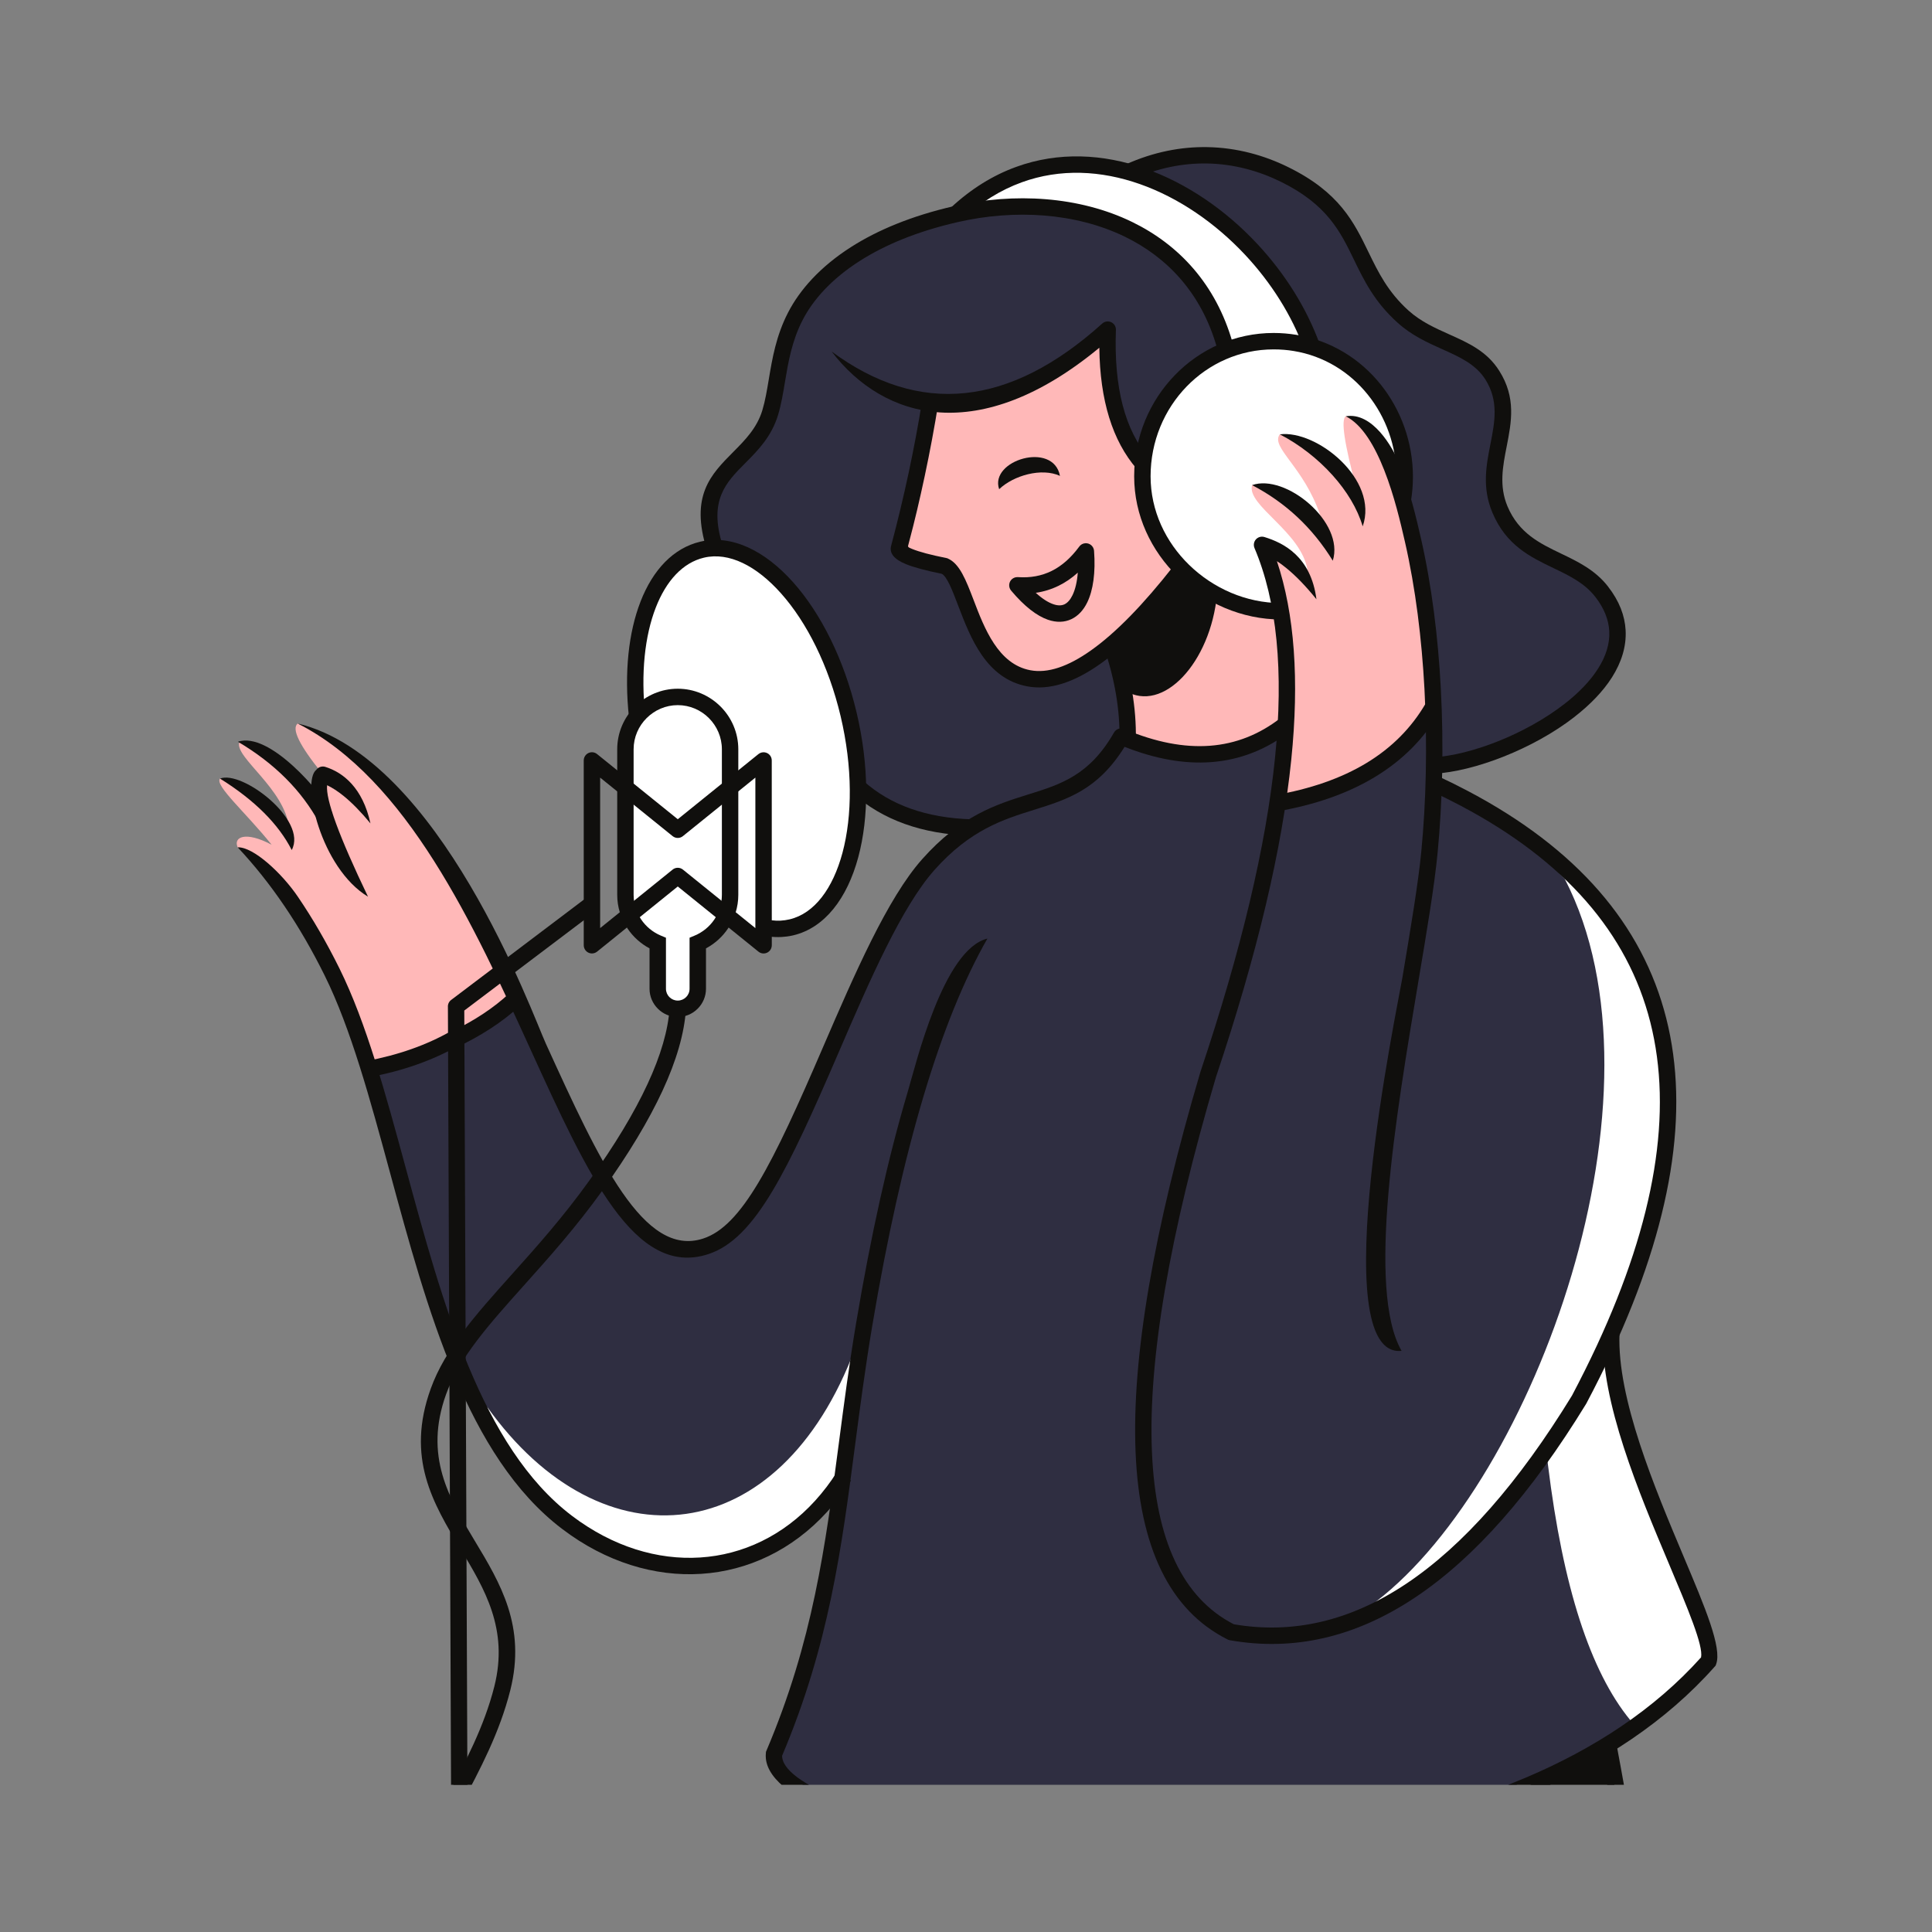 <?xml version="1.0" encoding="UTF-8"?><svg xmlns="http://www.w3.org/2000/svg" xmlns:xlink="http://www.w3.org/1999/xlink" width="375" zoomAndPan="magnify" viewBox="0 0 375 375" height="375" preserveAspectRatio="xMidYMid meet" version="1.0"><rect x="0" y="0" width="375" height="375" fill="#808080" stroke="none"/><defs><clipPath id="clip-0"><path d="M 90 107 L 331 107 L 331 346.43 L 90 346.43 Z M 90 107 " clip-rule="nonzero"/></clipPath><clipPath id="clip-1"><path d="M 72 138 L 317 138 L 317 346.43 L 72 346.43 Z M 72 138 " clip-rule="nonzero"/></clipPath><clipPath id="clip-2"><path d="M 86 174 L 116 174 L 116 346.43 L 86 346.43 Z M 86 174 " clip-rule="nonzero"/></clipPath><clipPath id="clip-3"><path d="M 77 195 L 134 195 L 134 346.43 L 77 346.43 Z M 77 195 " clip-rule="nonzero"/></clipPath><clipPath id="clip-4"><path d="M 148.586 182 L 333.336 182 L 333.336 346.43 L 148.586 346.43 Z M 148.586 182 " clip-rule="nonzero"/></clipPath><clipPath id="clip-5"><path d="M 218 28.43 L 316 28.43 L 316 151 L 218 151 Z M 218 28.43 " clip-rule="nonzero"/></clipPath><clipPath id="clip-6"><path d="M 310 338 L 326 338 L 326 346.43 L 310 346.43 Z M 310 338 " clip-rule="nonzero"/></clipPath><clipPath id="clip-7"><path d="M 226 338 L 324 338 L 324 346.43 L 226 346.43 Z M 226 338 " clip-rule="nonzero"/></clipPath></defs><g clip-path="url(#clip-0)"><path fill="rgb(100%, 100%, 100%)" d="M 309.219 268.59 C 308.633 269.75 308.02 270.926 307.391 272.121 L 307.332 272.219 C 306.105 274.219 304.879 276.152 303.637 278.031 C 302.41 279.891 301.168 281.695 299.914 283.453 L 299.773 283.641 L 299.883 284.516 C 300.602 290.395 301.477 295.852 302.508 300.879 C 303.539 305.902 304.723 310.484 306.059 314.625 C 307.395 318.762 308.887 322.457 310.531 325.719 C 312.18 328.992 313.984 331.824 315.945 334.219 L 316.324 334.68 L 316.777 334.359 C 319.348 332.535 321.809 330.59 324.152 328.512 C 326.43 326.492 328.59 324.355 330.617 322.09 L 330.727 321.969 L 330.762 321.809 C 331.012 320.543 330.363 318.098 329.176 314.836 C 328.016 311.672 326.332 307.672 324.461 303.238 C 322.035 297.484 319.305 291.016 316.992 284.453 C 314.695 277.922 312.816 271.32 312.078 265.281 L 311.836 263.27 L 310.945 265.098 C 310.383 266.266 309.805 267.43 309.219 268.59 Z M 151.105 298.02 C 147.363 300.352 143.293 301.867 139.082 302.547 C 134.895 303.23 130.555 303.086 126.238 302.117 C 122.008 301.168 117.797 299.414 113.773 296.863 C 113.246 296.523 112.707 296.168 112.168 295.793 C 111.656 295.441 111.148 295.07 110.648 294.688 C 107.203 292.07 104.137 288.895 101.383 285.289 C 98.641 281.691 96.203 277.66 94.004 273.316 L 90.438 266.277 L 95.02 272.699 C 101.473 281.742 108.918 287.855 116.59 291.012 C 121.797 293.156 127.117 293.938 132.293 293.352 C 137.469 292.766 142.508 290.812 147.164 287.492 C 153.996 282.617 160.012 274.793 164.445 264.008 L 166.312 259.473 L 165.586 264.32 C 165.176 267.07 164.805 269.719 164.457 272.297 C 164.09 274.98 163.758 277.543 163.426 280.066 L 162.555 286.656 L 162.48 286.766 C 162.246 287.121 161.988 287.496 161.711 287.891 C 161.473 288.23 161.215 288.586 160.93 288.953 C 158.059 292.738 154.73 295.766 151.105 298.02 Z M 183.691 357.363 C 188.508 358.227 193.699 358.961 199.168 359.516 C 203.547 359.953 208.102 360.289 212.781 360.484 C 217.289 360.68 221.91 360.754 226.602 360.688 L 226.902 360.684 L 227.082 360.918 C 238.309 375.375 249.832 387.098 261.633 396.086 C 273.406 405.043 285.461 411.289 297.805 414.82 C 298.594 414.867 299.387 414.902 300.172 414.961 L 300.141 416.152 L 162.543 416.152 L 162.613 415.492 C 163.098 410.953 163.602 406.27 164.129 401.445 C 164.664 396.531 165.211 391.559 165.77 386.543 C 166.316 381.551 166.895 376.406 167.492 371.113 L 169.418 354.082 L 170.094 354.277 C 174.168 355.426 178.738 356.469 183.691 357.363 Z M 159.875 174.648 C 161.699 172.352 163.125 169.293 164.094 165.695 C 165.098 161.961 165.602 157.652 165.539 153.004 C 165.48 148.543 164.898 143.77 163.746 138.895 C 162.594 134.016 160.973 129.488 159.031 125.477 C 157.004 121.297 154.625 117.672 152.051 114.781 C 149.574 111.996 146.926 109.902 144.258 108.668 C 141.645 107.453 139.012 107.07 136.496 107.664 C 134.355 108.168 132.449 109.324 130.816 111.012 C 129.164 112.73 127.785 115 126.734 117.703 C 125.777 120.152 125.09 122.953 124.691 126.023 C 124.297 129.031 124.188 132.297 124.383 135.738 L 124.445 136.785 L 125.312 136.195 C 126.219 135.578 127.223 135.094 128.293 134.766 C 129.32 134.445 130.418 134.277 131.555 134.277 C 133.055 134.277 134.492 134.578 135.805 135.125 C 137.168 135.691 138.402 136.523 139.434 137.555 C 140.461 138.586 141.297 139.816 141.863 141.18 C 142.406 142.488 142.707 143.93 142.707 145.438 L 142.707 150.77 L 147.59 146.832 C 147.801 146.656 148.066 146.59 148.316 146.617 C 148.57 146.645 148.812 146.77 148.984 146.98 C 149.059 147.074 149.109 147.172 149.148 147.273 C 149.184 147.375 149.203 147.492 149.203 147.605 L 149.207 179.164 L 149.738 179.227 C 150.035 179.262 150.34 179.285 150.652 179.297 C 150.957 179.309 151.258 179.309 151.547 179.293 C 151.855 179.273 152.164 179.246 152.465 179.203 C 152.777 179.156 153.086 179.098 153.391 179.027 L 153.398 179.027 C 155.906 178.43 158.086 176.902 159.875 174.648 Z M 140.492 152.559 L 131.555 159.777 L 122.387 152.379 L 122.387 145.438 C 122.387 144.203 122.637 143.02 123.09 141.945 C 123.555 140.816 124.234 139.809 125.082 138.965 C 125.93 138.117 126.938 137.434 128.059 136.969 C 129.137 136.52 130.32 136.27 131.555 136.27 C 132.789 136.27 133.969 136.52 135.051 136.969 C 136.172 137.434 137.18 138.117 138.023 138.965 C 138.871 139.809 139.555 140.82 140.02 141.945 C 140.469 143.02 140.715 144.203 140.715 145.438 L 140.715 152.379 Z M 142.707 173.684 L 142.707 153.328 L 147.215 149.688 L 147.215 181.395 L 142.117 177.281 L 142.234 176.895 C 142.391 176.387 142.512 175.859 142.59 175.312 C 142.668 174.785 142.707 174.242 142.707 173.684 Z M 140.715 156.184 L 140.715 154.934 C 137.977 157.145 134.984 159.824 132.188 161.816 C 132.012 161.969 131.785 162.047 131.562 162.051 C 131.34 162.051 131.117 161.98 130.93 161.832 L 122.387 154.934 L 122.387 173.684 C 122.387 173.883 122.395 174.09 122.41 174.305 C 122.426 174.496 122.445 174.703 122.473 174.914 L 122.617 175.965 C 125.273 173.816 128.199 171.203 130.914 169.262 C 131.094 169.109 131.32 169.031 131.543 169.031 C 131.766 169.027 131.988 169.102 132.176 169.25 L 140.492 175.965 L 140.629 174.914 C 140.66 174.703 140.68 174.496 140.695 174.305 C 140.707 174.09 140.715 173.883 140.715 173.684 Z M 131.926 171.605 L 139.719 177.895 L 139.18 178.758 C 138.676 179.504 138.066 180.184 137.363 180.758 C 136.672 181.332 135.891 181.805 135.055 182.152 L 134.441 182.41 L 134.441 191.918 C 134.441 192.309 134.363 192.68 134.223 193.027 C 134.074 193.375 133.863 193.691 133.598 193.957 C 133.328 194.227 133.008 194.445 132.66 194.586 C 132.312 194.73 131.938 194.809 131.555 194.809 C 131.164 194.809 130.793 194.73 130.445 194.59 C 130.098 194.445 129.781 194.227 129.516 193.965 C 129.246 193.695 129.027 193.379 128.887 193.027 C 128.742 192.68 128.664 192.309 128.664 191.918 L 128.664 182.41 L 128.051 182.152 C 127.211 181.805 126.434 181.332 125.742 180.758 C 125.043 180.184 124.43 179.504 123.926 178.758 L 123.391 177.895 L 131.555 171.301 Z M 305.984 241.824 C 312.555 216.625 313.145 190.113 303.18 170.859 L 301.531 167.684 L 304.121 170.152 C 308.363 174.207 311.887 178.578 314.68 183.258 C 317.48 187.945 319.555 192.941 320.898 198.242 C 323.129 207.039 323.375 216.703 321.637 227.246 C 319.902 237.754 316.195 249.129 310.516 261.371 C 309.773 262.961 308.996 264.578 308.18 266.219 C 307.367 267.855 306.523 269.504 305.652 271.156 L 305.629 271.184 C 300.426 279.691 295.137 287 289.758 293.109 C 284.367 299.227 278.891 304.148 273.32 307.871 C 272.348 308.52 271.363 309.141 270.375 309.723 C 269.379 310.309 268.391 310.852 267.418 311.348 L 261.633 314.301 L 266.781 310.344 C 283.105 297.801 298.461 270.691 305.984 241.824 " fill-opacity="1" fill-rule="evenodd"/></g><g clip-path="url(#clip-1)"><path fill="rgb(18.43%, 18.039%, 25.49%)" d="M 109.645 216.648 C 107.648 212.516 105.656 208.148 103.602 203.641 L 101.902 199.914 L 99.832 195.422 L 99.238 195.926 C 97.816 197.125 96.309 198.227 94.738 199.234 C 93.168 200.25 91.539 201.176 89.875 202.02 L 89.543 202.184 C 89.617 221.324 89.703 240.469 89.781 259.609 L 90.84 258.23 C 93.438 254.852 96.496 251.434 99.801 247.75 L 99.82 247.723 C 104.543 242.449 109.777 236.602 114.879 229.484 L 115.738 228.273 L 115.547 227.945 C 113.566 224.555 111.613 220.742 109.645 216.648 Z M 87.57 204.051 L 87.797 258.867 L 86.621 255.457 C 83.434 246.219 80.781 236.441 78.199 226.938 L 78.199 226.922 C 77.328 223.711 76.457 220.523 75.676 217.715 C 74.828 214.68 73.973 211.711 73.102 208.84 L 72.914 208.223 L 73.543 208.082 C 74.801 207.812 76.023 207.512 77.207 207.176 C 78.398 206.844 79.559 206.477 80.691 206.078 C 81.738 205.707 82.766 205.309 83.766 204.887 C 84.77 204.457 85.746 204.004 86.703 203.523 L 87.566 203.09 Z M 225.957 304.602 C 228.852 310.527 233 314.867 238.398 317.613 L 238.445 317.637 C 238.504 317.676 238.562 317.707 238.621 317.73 C 238.672 317.746 238.738 317.766 238.809 317.777 C 244.938 318.863 250.973 318.719 256.902 317.344 C 262.836 315.969 268.68 313.359 274.422 309.52 C 278.691 306.668 282.91 303.129 287.07 298.906 C 291.23 294.68 295.344 289.766 299.402 284.164 L 300.289 282.93 L 300.473 284.441 C 301.914 296.199 303.965 306.203 306.625 314.445 C 309.281 322.652 312.539 329.121 316.402 333.836 L 316.809 334.336 L 316.281 334.707 C 313.281 336.809 310.133 338.746 306.863 340.535 C 303.488 342.379 299.98 344.066 296.363 345.598 C 288.93 348.75 281.051 351.254 272.965 353.195 C 264.223 355.289 255.234 356.727 246.289 357.609 C 238.391 358.391 230.52 358.738 222.879 358.727 C 214.688 358.711 206.766 358.285 199.363 357.535 C 192.59 356.848 186.246 355.891 180.516 354.73 C 174.594 353.531 169.332 352.117 164.949 350.562 C 160.793 349.09 157.449 347.535 155.125 345.965 C 152.75 344.367 151.387 342.715 151.223 341.086 C 151.211 340.949 151.215 340.805 151.211 340.668 L 151.258 340.551 C 155.242 331.125 157.945 322.266 159.945 313.562 C 161.949 304.848 163.254 296.301 164.441 287.512 L 164.48 287.242 C 164.785 284.977 165.07 282.801 165.359 280.605 L 165.398 280.301 C 166.363 272.934 167.359 265.324 168.727 257.207 C 170.164 248.668 171.707 240.684 173.363 233.262 C 175.023 225.824 176.793 218.965 178.66 212.695 C 180.523 206.43 182.496 200.727 184.574 195.598 C 186.402 191.074 188.32 186.992 190.32 183.344 C 183.762 186.953 179.301 202.988 177.363 209.961 C 177.113 210.863 176.902 211.625 176.75 212.125 C 174.867 218.457 173.094 225.344 171.43 232.789 C 169.77 240.242 168.211 248.27 166.766 256.879 C 166.492 258.508 166.23 260.121 165.98 261.715 C 151.375 300.867 116.93 304.453 94.535 273.047 C 94.734 273.867 94.93 274.68 95.133 275.477 C 93.199 271.898 91.453 268.082 89.84 264.102 L 89.801 264 L 89.797 263.094 L 89.895 262.949 C 91.383 260.699 93.129 258.461 95.051 256.164 C 96.941 253.914 99.059 251.551 101.281 249.066 L 101.301 249.047 C 106.035 243.758 111.281 237.895 116.348 230.855 L 116.863 230.145 L 117.332 230.887 C 120.332 235.59 123.41 239.246 126.719 241.387 C 129.957 243.484 133.43 244.125 137.301 242.863 C 139.488 242.145 141.516 240.805 143.488 238.836 C 145.488 236.84 147.43 234.195 149.398 230.898 C 151.316 227.707 153.273 223.891 155.363 219.449 C 157.453 215.016 159.684 209.938 162.152 204.219 C 163.656 200.723 165.184 197.191 166.77 193.648 C 168.312 190.195 169.867 186.848 171.418 183.738 C 172.977 180.621 174.543 177.715 176.113 175.152 C 177.695 172.57 179.293 170.312 180.902 168.496 C 184.434 164.52 187.848 162.016 191.121 160.27 C 194.391 158.531 197.516 157.559 200.484 156.625 C 203.727 155.617 206.797 154.656 209.668 152.934 C 212.527 151.223 215.227 148.734 217.773 144.645 L 218.035 144.223 L 218.496 144.402 C 221.457 145.574 224.32 146.402 227.082 146.891 C 229.836 147.371 232.488 147.52 235.043 147.328 C 237.266 147.164 239.418 146.742 241.484 146.062 C 243.559 145.387 245.551 144.453 247.469 143.266 L 248.469 142.645 L 248.234 145.488 L 248.07 147.188 C 247.199 155.723 245.559 165.078 243.145 175.246 C 240.73 185.406 237.539 196.395 233.574 208.223 L 233.547 208.305 C 228.988 223.746 225.664 237.605 223.574 249.871 C 221.488 262.117 220.633 272.773 221.008 281.832 C 221.387 291.035 223.035 298.625 225.957 304.602 Z M 240.043 317.613 C 253.895 318.309 262.93 316.043 267.145 310.816 C 297.918 287.172 325.242 212.18 303.711 170.586 C 297.184 163.691 288.754 157.523 278.422 152.086 C 277.699 143.027 277.332 138.496 277.332 138.496 C 270.648 148.242 260.707 154.055 247.5 155.945 C 244.609 174.039 238.984 196.441 230.629 223.152 C 216.781 277.059 219.918 308.547 240.043 317.613 " fill-opacity="1" fill-rule="evenodd"/></g><path fill="rgb(100%, 100%, 100%)" d="M 237.848 69.129 C 240.73 67.898 243.895 67.219 247.207 67.219 C 247.895 67.219 248.566 67.246 249.234 67.297 C 249.898 67.352 250.555 67.434 251.211 67.539 C 254.164 68.027 256.898 69.047 259.34 70.484 C 261.887 71.984 264.117 73.941 265.953 76.227 C 267.293 77.887 268.422 79.727 269.312 81.688 C 270.195 83.629 270.844 85.699 271.234 87.852 L 271.926 91.641 L 270.121 88.234 C 269.098 86.301 267.594 84.098 265.75 82.695 C 264.469 81.727 263.023 81.152 261.477 81.363 C 261.309 81.621 261.312 82.496 261.492 83.98 C 261.715 85.836 262.273 88.504 263.156 91.973 L 263.961 95.133 L 262.086 92.465 C 260.426 90.09 258.062 88.062 255.578 86.691 C 253.23 85.395 250.797 84.691 248.77 84.863 C 248.371 85.754 249.383 87.133 250.895 89.176 C 252.719 91.645 255.191 95 256.801 99.805 L 257.855 102.957 L 255.77 100.363 C 254.062 98.246 251.734 96.449 249.348 95.395 C 247.309 94.5 245.246 94.145 243.547 94.621 C 243.414 96.109 245.32 98.02 247.543 100.25 C 250.387 103.102 253.719 106.438 254.363 110.539 L 254.906 113.957 L 253.254 110.914 C 252.223 109.02 250.863 107.691 249.457 106.742 C 248.031 105.789 246.547 105.211 245.289 104.816 L 245.273 104.812 C 245.16 104.777 245.039 104.754 244.918 104.762 C 244.801 104.766 244.684 104.793 244.57 104.84 C 244.316 104.945 244.129 105.148 244.035 105.383 C 243.938 105.621 243.934 105.891 244.043 106.145 C 244.734 107.781 245.352 109.484 245.887 111.262 C 246.426 113.047 246.891 114.91 247.281 116.855 L 247.434 117.629 L 246.648 117.566 C 243.613 117.324 240.668 116.52 237.938 115.262 C 235.148 113.977 232.582 112.207 230.387 110.07 C 228 107.742 226.051 104.977 224.711 101.906 C 223.445 98.984 222.73 95.793 222.73 92.453 C 222.73 89.035 223.387 85.773 224.586 82.797 C 225.828 79.707 227.648 76.922 229.906 74.598 C 232.16 72.277 234.855 70.406 237.848 69.129 Z M 231.387 52.77 C 228.074 48.855 224.02 45.828 219.5 43.629 C 215.406 41.633 210.941 40.324 206.305 39.645 C 201.461 38.934 196.426 38.91 191.453 39.516 L 188.973 39.82 L 191.051 38.426 C 192.188 37.664 193.344 36.988 194.496 36.398 C 195.68 35.793 196.883 35.273 198.102 34.828 C 201.812 33.48 205.625 32.887 209.438 32.941 C 213.473 32.996 217.504 33.781 221.41 35.152 C 225.191 36.484 228.855 38.363 232.301 40.676 C 235.832 43.051 239.137 45.883 242.102 49.047 C 244.309 51.402 246.32 53.941 248.086 56.598 C 249.836 59.227 251.352 61.988 252.59 64.82 L 253.035 65.836 L 251.52 65.578 C 250.824 65.465 250.105 65.375 249.375 65.312 C 248.66 65.254 247.938 65.227 247.207 65.227 C 245.824 65.227 244.477 65.332 243.168 65.535 C 241.832 65.75 240.523 66.062 239.25 66.477 L 238.672 66.664 L 238.496 66.078 C 236.914 60.832 234.469 56.41 231.387 52.77 " fill-opacity="1" fill-rule="evenodd"/><path fill="rgb(18.43%, 18.039%, 25.49%)" d="M 250.438 56.582 C 252.398 59.684 254.055 62.938 255.328 66.273 L 255.426 66.539 L 255.691 66.625 C 258.023 67.43 260.195 68.551 262.152 69.938 C 264.164 71.359 265.961 73.062 267.504 74.98 C 269.469 77.426 271.02 80.219 272.07 83.227 C 273.102 86.168 273.652 89.324 273.652 92.566 C 273.652 93.273 273.625 93.984 273.574 94.695 C 273.52 95.406 273.434 96.125 273.328 96.848 L 273.305 96.973 L 273.344 97.098 C 273.738 98.492 274.086 99.844 274.395 101.102 C 274.703 102.355 274.973 103.523 275.207 104.547 C 276.23 109.016 277.043 113.66 277.672 118.371 C 278.336 123.406 278.793 128.531 279.062 133.617 C 279.184 135.836 279.266 138.027 279.316 140.191 C 279.367 142.426 279.387 144.645 279.371 146.832 L 279.367 147.508 L 280.039 147.426 C 283.711 146.969 288.094 145.703 292.449 143.832 C 296.535 142.07 300.605 139.77 304.047 137.09 C 305.445 136 306.738 134.852 307.871 133.656 C 308.961 132.508 309.914 131.316 310.691 130.09 C 311.48 128.848 312.09 127.566 312.484 126.262 C 312.852 125.012 313.02 123.742 312.953 122.457 C 312.887 121.289 312.621 120.098 312.129 118.898 C 311.664 117.758 310.996 116.609 310.102 115.461 L 309.922 115.227 L 309.914 115.227 C 308.867 113.945 307.617 112.949 306.27 112.09 C 304.863 111.207 303.355 110.48 301.836 109.754 C 299.578 108.672 297.305 107.574 295.281 105.984 C 293.285 104.414 291.516 102.344 290.227 99.277 C 288.254 94.59 289.078 90.367 289.895 86.223 L 289.895 86.211 C 290.738 81.914 291.566 77.699 288.82 73.355 C 287.824 71.777 286.508 70.621 285.004 69.668 C 283.539 68.738 281.895 68 280.207 67.242 C 278.77 66.602 277.305 65.941 275.879 65.152 C 274.461 64.367 273.055 63.441 271.719 62.242 C 267.277 58.258 265.285 54.156 263.332 50.133 C 262.004 47.395 260.691 44.691 258.555 42.09 C 256.422 39.48 253.477 37.008 248.906 34.758 C 246.668 33.652 244.246 32.742 241.68 32.105 C 239.32 31.523 236.832 31.176 234.246 31.133 C 232.504 31.109 230.727 31.219 228.914 31.492 C 227.176 31.746 225.41 32.148 223.621 32.719 L 222.016 33.227 L 223.582 33.844 C 227.234 35.273 230.766 37.195 234.086 39.492 C 237.492 41.863 240.68 44.629 243.551 47.691 C 246.117 50.434 248.438 53.426 250.438 56.582 Z M 187.395 76.891 C 179.789 77.676 172.281 75.801 164.867 71.27 C 166.32 72.723 167.906 74.02 169.605 75.137 C 172.371 76.949 175.453 78.273 178.816 78.965 L 179.383 79.082 L 179.285 79.648 C 178.949 81.66 178.586 83.684 178.199 85.719 C 177.809 87.77 177.395 89.812 176.961 91.848 C 176.469 94.16 175.934 96.52 175.363 98.906 C 174.793 101.281 174.195 103.637 173.578 105.973 L 173.57 106 C 173.398 106.547 173.488 107.047 173.836 107.496 C 174.246 108.027 174.992 108.508 176.078 108.949 C 176.809 109.246 177.742 109.551 178.879 109.859 C 180.043 110.172 181.391 110.48 182.926 110.793 L 183.016 110.812 L 183.098 110.855 C 183.738 111.215 184.316 112.094 184.891 113.297 C 185.426 114.422 185.969 115.84 186.555 117.375 C 187.73 120.457 189.066 123.957 191.078 126.836 C 193.051 129.66 195.695 131.922 199.523 132.637 C 201.535 133.012 203.68 132.848 205.957 132.145 C 208.266 131.426 210.711 130.152 213.285 128.328 L 213.945 127.852 L 215.293 126.824 L 215.543 127.648 C 215.898 128.824 216.215 129.996 216.492 131.16 C 216.762 132.312 216.996 133.473 217.195 134.629 C 217.391 135.77 217.543 136.906 217.656 138.039 C 217.766 139.16 217.84 140.281 217.879 141.398 L 217.891 141.891 L 217.406 142 C 217.27 142.023 217.137 142.082 217.023 142.168 C 216.918 142.246 216.82 142.352 216.75 142.48 C 211.879 150.984 206.223 152.75 199.895 154.727 L 199.809 154.758 C 198.012 155.316 196.164 155.898 194.277 156.633 C 192.367 157.383 190.406 158.293 188.395 159.52 L 188.238 159.613 L 188.059 159.605 C 183.883 159.434 180.102 158.758 176.715 157.574 C 173.312 156.387 170.312 154.691 167.719 152.488 L 167.516 152.316 L 167.508 152.047 C 167.445 149.855 167.262 147.594 166.957 145.289 C 166.656 143.051 166.234 140.758 165.684 138.438 C 164.488 133.391 162.805 128.699 160.777 124.531 C 158.676 120.211 156.207 116.457 153.535 113.457 C 151.391 111.043 149.109 109.109 146.773 107.738 C 144.516 106.418 142.203 105.621 139.91 105.438 L 139.496 105.406 L 139.379 104.996 C 137.098 96.648 140.531 93.191 144.172 89.531 C 145.426 88.27 146.699 86.988 147.805 85.512 C 148.898 84.059 149.84 82.395 150.457 80.34 C 150.75 79.363 150.984 78.344 151.195 77.297 C 151.41 76.223 151.59 75.145 151.773 74.047 C 152.098 72.121 152.434 70.109 152.949 68.082 C 153.473 66.02 154.188 63.922 155.266 61.836 C 156.34 59.75 157.852 57.613 159.867 55.539 C 161.695 53.656 163.93 51.816 166.617 50.105 C 169.125 48.512 172.023 47.027 175.348 45.711 C 178.434 44.484 181.895 43.414 185.766 42.523 C 191.469 41.219 197.387 40.77 203.105 41.27 C 208.578 41.746 213.871 43.105 218.629 45.422 C 222.93 47.516 226.793 50.406 229.949 54.164 C 232.875 57.652 235.184 61.883 236.664 66.906 L 236.812 67.402 L 236.344 67.617 C 234.875 68.297 233.48 69.113 232.172 70.043 C 230.848 70.984 229.613 72.047 228.48 73.215 C 226.77 74.973 225.297 76.973 224.102 79.156 C 222.938 81.297 222.039 83.621 221.469 86.078 L 221.137 87.508 L 220.375 86.246 C 218.742 83.531 217.562 80.316 216.832 76.617 C 216.109 72.938 215.832 68.766 216 64.102 L 216 64.07 C 216.016 63.934 216 63.797 215.957 63.668 C 215.918 63.543 215.848 63.422 215.75 63.316 C 215.566 63.109 215.316 63 215.062 62.984 C 214.809 62.973 214.551 63.059 214.344 63.242 C 205.266 71.422 196.277 75.969 187.395 76.891 " fill-opacity="1" fill-rule="evenodd"/><path fill="rgb(100%, 72.159%, 72.159%)" d="M 278.398 136.539 C 275.031 100.789 269.207 81.609 261.215 80.801 C 260.238 81.426 260.922 86.082 263.273 94.766 C 259.699 89.215 254.746 85.73 248.414 84.305 C 246.523 86.789 253.09 90.598 256.238 99.988 C 250.844 96.125 246.438 94.184 243.031 94.16 C 241.891 98.098 252.605 103.203 253.777 110.633 C 250.953 107.816 248.191 106.562 245.492 106.871 C 250.625 121.445 251.293 137.805 247.5 155.945 C 263.117 153.062 273.418 146.598 278.398 136.539 Z M 199.672 91.402 C 197.711 91.832 195.805 92.699 194.332 93.832 C 194.316 92.629 195.074 91.559 196.191 90.766 C 196.93 90.242 197.824 89.836 198.762 89.59 C 199.699 89.344 200.672 89.254 201.578 89.363 C 202.961 89.523 204.176 90.156 204.797 91.402 C 203.211 90.98 201.418 91.023 199.672 91.402 Z M 207.316 109.367 C 206.387 110.184 205.406 110.848 204.383 111.359 C 203.352 111.863 202.266 112.223 201.125 112.434 C 199.98 112.641 198.785 112.699 197.539 112.613 C 197.266 112.594 197.008 112.688 196.816 112.855 C 196.625 113.02 196.496 113.262 196.477 113.531 C 196.469 113.672 196.488 113.805 196.523 113.922 C 196.566 114.047 196.633 114.164 196.719 114.258 L 196.73 114.27 C 197.973 115.75 199.168 116.93 200.301 117.82 C 201.469 118.746 202.574 119.371 203.602 119.723 C 204.363 119.988 205.086 120.109 205.762 120.09 C 206.449 120.07 207.094 119.918 207.695 119.641 C 208.27 119.367 208.793 118.984 209.258 118.496 C 209.73 117.992 210.145 117.379 210.496 116.66 C 211.051 115.527 211.441 114.117 211.66 112.484 C 211.871 110.855 211.91 109 211.758 106.957 C 211.738 106.68 211.605 106.441 211.418 106.277 C 211.227 106.109 210.965 106.016 210.691 106.035 C 210.539 106.047 210.395 106.094 210.266 106.168 C 210.137 106.242 210.023 106.348 209.941 106.477 L 209.926 106.492 C 209.109 107.602 208.234 108.562 207.316 109.367 Z M 186.262 111.648 C 187.016 113.004 187.688 114.762 188.41 116.668 C 189.473 119.438 190.676 122.59 192.426 125.223 C 194.219 127.926 196.57 130.062 199.883 130.684 C 201.656 131.012 203.57 130.84 205.633 130.164 C 207.656 129.496 209.824 128.348 212.137 126.707 C 214.473 125.051 216.941 122.902 219.543 120.262 C 222.141 117.629 224.867 114.512 227.723 110.906 L 228.035 110.516 L 227.699 110.137 C 225.508 107.699 223.73 104.891 222.523 101.824 C 221.375 98.906 220.738 95.75 220.738 92.453 C 220.738 92.094 220.742 91.77 220.754 91.488 C 220.762 91.188 220.781 90.867 220.801 90.527 L 220.816 90.297 L 220.668 90.113 C 218.504 87.461 216.859 84.25 215.746 80.496 C 214.625 76.715 214.031 72.379 213.973 67.488 L 213.957 66.242 L 212.996 67.035 C 207.34 71.715 201.973 74.93 196.949 76.918 C 191.512 79.078 186.469 79.805 181.895 79.41 L 181.348 79.363 L 181.254 79.906 C 180.91 81.977 180.539 84.039 180.152 86.094 C 179.762 88.133 179.348 90.191 178.906 92.262 C 178.402 94.617 177.934 96.723 177.434 98.848 C 176.926 100.988 176.395 103.102 175.77 105.453 C 175.621 105.902 175.559 106.152 175.82 106.508 C 176 106.754 176.281 106.887 176.824 107.105 C 177.539 107.395 178.461 107.691 179.594 107.992 C 180.695 108.285 182.008 108.586 183.535 108.891 L 183.656 108.918 L 183.73 108.949 C 184.742 109.387 185.543 110.352 186.262 111.648 Z M 209.418 113.723 C 209.234 114.5 209 115.191 208.707 115.785 C 208.469 116.273 208.199 116.695 207.895 117.035 C 207.578 117.391 207.23 117.664 206.855 117.844 C 206.48 118.016 206.066 118.105 205.609 118.098 C 205.184 118.094 204.73 118.008 204.246 117.844 C 203.691 117.652 203.105 117.359 202.484 116.957 C 201.895 116.57 201.281 116.09 200.641 115.512 L 199.707 114.66 L 200.953 114.477 C 201.715 114.367 202.449 114.199 203.164 113.977 C 203.883 113.754 204.582 113.473 205.258 113.141 C 205.883 112.832 206.492 112.473 207.086 112.066 C 207.672 111.668 208.246 111.211 208.801 110.711 L 209.91 109.707 L 209.797 111.195 C 209.727 112.117 209.598 112.965 209.418 113.723 Z M 234.004 122.695 C 234.621 120.949 235.105 119.074 235.402 117.105 L 235.527 116.297 L 236.262 116.668 C 237.98 117.527 239.793 118.223 241.672 118.719 C 243.5 119.211 245.383 119.512 247.289 119.605 L 247.777 119.633 L 247.852 120.117 C 248.297 123.051 248.586 126.164 248.715 129.453 C 248.844 132.73 248.82 136.172 248.637 139.785 L 248.625 140.066 L 248.398 140.234 C 246.352 141.754 244.199 142.941 241.949 143.793 C 239.691 144.645 237.344 145.164 234.891 145.348 C 232.629 145.516 230.273 145.402 227.828 144.996 C 225.395 144.602 222.871 143.918 220.266 142.961 L 219.883 142.816 L 219.879 142.402 C 219.871 141.172 219.812 139.918 219.707 138.641 C 219.598 137.363 219.441 136.098 219.242 134.844 L 219.086 133.848 L 220.031 134.184 C 220.418 134.32 220.809 134.422 221.203 134.48 C 223.609 134.855 226.109 133.805 228.348 131.754 C 230.648 129.641 232.656 126.48 234.004 122.695 Z M 94.676 196.898 C 96.043 195.957 97.367 194.941 98.617 193.832 L 98.953 193.535 L 97.281 189.992 C 94.691 191.945 92.102 193.895 89.52 195.852 L 89.535 199.961 L 90.41 199.488 C 91.871 198.699 93.301 197.836 94.676 196.898 Z M 57.777 140.43 C 73 146.641 86.27 162.73 97.586 188.699 C 97.586 188.699 94.473 190.867 88.246 195.203 C 88.246 195.203 88.273 197.312 88.32 201.531 C 81.859 204.754 76.383 206.453 71.887 206.637 C 64.664 185.816 56.078 171.754 46.133 164.465 C 45.23 162.453 47.668 161.266 52.727 163.965 C 47.672 157.668 41.598 152.43 42.711 151.125 C 45.621 151.832 50.094 155.027 56.125 160.715 C 55.27 153.082 45.578 147.027 46.43 144.117 C 49.289 144.23 54.34 147.68 61.578 154.473 C 61.578 154.473 61.879 153.004 62.473 150.062 C 58.105 144.668 56.543 141.457 57.777 140.43 " fill-opacity="1" fill-rule="evenodd"/><path fill="rgb(6.27%, 5.879%, 5.099%)" d="M 71.906 159.824 C 70.07 157.594 68.324 155.809 66.66 154.465 C 65.559 153.578 64.504 152.895 63.492 152.41 C 63.184 155.176 65.832 162.387 71.43 174.047 C 62.223 168.484 58.449 151.715 61.398 149.418 C 61.789 148.891 62.488 148.641 63.152 148.852 C 66.617 149.941 70.398 152.922 71.906 159.824 " fill-opacity="1" fill-rule="evenodd"/><path fill="rgb(6.27%, 5.879%, 5.099%)" d="M 105.949 202.57 C 116.328 225.332 124.93 244.184 136.496 240.398 C 140.25 239.172 143.594 235.574 147.188 229.574 C 150.922 223.34 154.887 214.543 159.773 203.195 C 162.809 196.156 165.898 189.023 169.109 182.586 C 172.32 176.164 175.605 170.582 178.973 166.789 C 186.516 158.281 193.43 156.121 199.719 154.16 C 205.926 152.219 211.477 150.484 216.23 142.18 C 216.656 141.438 217.582 141.168 218.336 141.551 C 224.293 144.062 229.801 145.129 234.848 144.75 C 239.863 144.375 244.449 142.566 248.605 139.324 L 250.559 141.828 C 245.887 145.473 240.73 147.504 235.086 147.926 C 229.879 148.316 224.273 147.324 218.281 144.961 C 213.078 153.32 207.203 155.156 200.664 157.199 C 194.777 159.039 188.297 161.062 181.352 168.891 C 178.184 172.461 175.043 177.812 171.949 184.008 C 168.859 190.188 165.754 197.367 162.703 204.453 C 157.773 215.883 153.766 224.773 149.914 231.207 C 145.914 237.879 142.043 241.934 137.484 243.426 C 123.219 248.098 114.086 228.066 103.062 203.887 C 92.031 179.699 79.027 151.188 57.777 140.43 C 85.391 147.062 103.328 196.828 105.949 202.57 " fill-opacity="1" fill-rule="evenodd"/><path fill="rgb(6.27%, 5.879%, 5.099%)" d="M 64.516 157.785 L 61.984 159.773 C 60.262 156.605 58.09 153.703 55.461 151.074 C 52.828 148.441 49.734 146.07 46.184 143.969 C 52.305 141.922 62.379 153.859 64.516 157.785 " fill-opacity="1" fill-rule="evenodd"/><path fill="rgb(6.27%, 5.879%, 5.099%)" d="M 56.625 164.992 C 55.348 162.48 53.555 160.074 51.262 157.777 C 48.926 155.445 46.074 153.223 42.711 151.125 C 46.941 149.426 59.773 159.168 56.625 164.992 " fill-opacity="1" fill-rule="evenodd"/><path fill="rgb(6.27%, 5.879%, 5.099%)" d="M 57.82 174.062 C 60.734 178.352 63.426 183 65.898 188 C 71.117 198.555 74.859 212.355 78.773 226.766 C 85.844 252.809 93.465 280.891 111.012 294.215 C 111.98 294.957 113.016 295.672 114.094 296.355 C 122.105 301.441 130.836 303.285 138.992 301.961 C 147.129 300.641 154.715 296.16 160.457 288.59 C 161.133 287.707 161.809 286.734 162.477 285.676 L 165.168 287.383 C 164.5 288.434 163.77 289.48 162.988 290.512 C 156.723 298.762 148.418 303.652 139.488 305.102 C 130.574 306.547 121.07 304.559 112.387 299.047 C 111.316 298.367 110.215 297.598 109.09 296.746 C 90.668 282.75 82.898 254.137 75.699 227.602 C 71.824 213.324 68.109 199.656 63.047 189.406 C 60.629 184.516 58.012 179.992 55.195 175.844 C 52.387 171.699 49.363 167.906 46.133 164.465 C 49.191 164.348 54.75 169.531 57.82 174.062 " fill-opacity="1" fill-rule="evenodd"/><g clip-path="url(#clip-2)"><path fill="rgb(6.27%, 5.879%, 5.099%)" d="M 115.855 176.703 L 90.117 196.148 C 90.664 328.527 90.961 404.648 91.008 415.555 L 87.828 415.555 C 87.789 404.578 87.488 328.223 86.938 195.469 C 86.902 194.949 87.121 194.422 87.566 194.09 L 113.938 174.156 L 115.855 176.703 " fill-opacity="1" fill-rule="evenodd"/></g><path fill="rgb(6.27%, 5.879%, 5.099%)" d="M 137.602 139.387 C 136.055 137.832 133.91 136.867 131.555 136.867 C 129.199 136.867 127.059 137.836 125.504 139.387 C 123.949 140.938 122.984 143.082 122.984 145.438 L 122.984 173.684 C 122.984 175.441 123.516 177.07 124.422 178.426 C 125.359 179.828 126.703 180.945 128.277 181.602 L 129.262 182.012 L 129.262 191.918 C 129.262 192.555 129.516 193.125 129.93 193.539 L 129.938 193.543 C 130.348 193.957 130.918 194.211 131.555 194.211 C 132.188 194.211 132.758 193.957 133.168 193.543 L 133.176 193.539 C 133.586 193.125 133.844 192.555 133.844 191.918 L 133.844 182.012 L 134.824 181.602 C 136.402 180.945 137.746 179.828 138.684 178.426 C 139.59 177.07 140.117 175.441 140.117 173.684 L 140.117 145.438 C 140.117 143.082 139.152 140.938 137.602 139.387 Z M 131.555 133.68 C 134.781 133.68 137.719 135.004 139.852 137.129 C 141.984 139.262 143.305 142.203 143.305 145.438 L 143.305 173.684 C 143.305 176.082 142.574 178.32 141.324 180.191 C 140.238 181.816 138.762 183.156 137.031 184.078 L 137.031 191.918 C 137.031 193.422 136.418 194.789 135.422 195.785 L 135.414 195.789 C 134.422 196.785 133.051 197.398 131.555 197.398 C 130.051 197.398 128.684 196.785 127.688 195.789 L 127.684 195.785 C 126.691 194.789 126.074 193.422 126.074 191.918 L 126.074 184.078 C 124.344 183.156 122.863 181.816 121.781 180.191 C 120.531 178.32 119.801 176.082 119.801 173.684 L 119.801 145.438 C 119.801 142.203 121.121 139.262 123.25 137.129 C 125.379 135.004 128.316 133.68 131.555 133.68 " fill-opacity="1" fill-rule="evenodd"/><path fill="rgb(6.27%, 5.879%, 5.099%)" d="M 146.617 150.934 L 132.57 162.277 C 132.004 162.754 131.156 162.777 130.555 162.293 L 116.488 150.934 L 116.488 180.145 L 130.535 168.805 C 131.102 168.328 131.949 168.301 132.551 168.785 L 146.617 180.145 Z M 131.555 159.012 L 147.215 146.363 C 147.902 145.816 148.902 145.926 149.449 146.605 C 149.684 146.898 149.797 147.254 149.797 147.605 L 149.805 183.477 C 149.805 184.355 149.09 185.07 148.211 185.07 C 147.789 185.07 147.41 184.906 147.125 184.641 L 131.555 172.066 L 115.891 184.715 C 115.207 185.266 114.207 185.156 113.656 184.473 C 113.422 184.176 113.305 183.824 113.305 183.477 L 113.301 147.605 C 113.301 146.723 114.016 146.008 114.895 146.008 C 115.316 146.008 115.695 146.176 115.984 146.438 L 131.555 159.012 " fill-opacity="1" fill-rule="evenodd"/><g clip-path="url(#clip-3)"><path fill="rgb(6.27%, 5.879%, 5.099%)" d="M 133.141 195.91 C 132.828 200.566 131.312 205.84 128.586 211.727 C 125.891 217.535 122.027 223.961 116.984 230.996 C 111.848 238.16 106.531 244.098 101.734 249.453 C 94.91 257.074 89.164 263.492 86.594 270.605 C 82.25 282.633 87.16 290.781 92.121 299.023 C 97.117 307.312 102.164 315.695 99.043 328.094 C 96.973 336.312 93.164 343.473 89.488 350.379 C 81.137 366.086 73.496 380.457 90.641 402.355 L 88.141 404.312 C 69.715 380.781 77.816 365.547 86.676 348.883 C 90.266 342.137 93.984 335.145 95.953 327.324 C 98.754 316.203 94.051 308.395 89.395 300.664 C 84.043 291.777 78.75 282.988 83.609 269.535 C 86.387 261.832 92.32 255.207 99.367 247.336 C 104.078 242.078 109.297 236.25 114.395 229.137 C 119.328 222.25 123.098 216 125.695 210.395 C 128.258 204.863 129.68 199.961 129.965 195.703 L 133.141 195.91 " fill-opacity="1" fill-rule="evenodd"/></g><g clip-path="url(#clip-4)"><path fill="rgb(6.27%, 5.879%, 5.099%)" d="M 191.656 182.176 C 187.094 190.145 182.949 200.371 179.23 212.863 C 175.492 225.414 172.184 240.23 169.312 257.301 C 167.945 265.445 166.949 273.047 165.984 280.402 C 163.32 300.77 160.891 319.297 151.809 340.781 C 151.809 340.863 151.809 340.945 151.816 341.027 C 152.105 343.957 157.043 347.129 165.145 349.996 C 173.742 353.047 185.691 355.551 199.422 356.941 C 213.703 358.391 229.898 358.633 246.23 357.02 C 263.402 355.324 280.723 351.582 296.133 345.047 C 309.312 339.465 321.09 331.832 330.176 321.691 C 330.629 319.402 327.641 312.316 323.91 303.469 C 318.133 289.766 310.648 272.016 311.172 258.77 L 314.344 258.895 C 313.852 271.434 321.184 288.816 326.836 302.238 C 330.98 312.059 334.27 319.855 333.098 323.023 L 333 323.297 L 332.793 323.527 C 323.34 334.184 311.074 342.168 297.367 347.977 C 281.637 354.645 264 358.457 246.539 360.18 C 229.988 361.816 213.578 361.57 199.109 360.105 C 185.109 358.688 172.895 356.125 164.09 353 C 154.789 349.703 149.078 345.609 148.656 341.34 C 148.617 340.977 148.617 340.613 148.656 340.25 L 148.68 340.008 L 148.773 339.789 C 157.781 318.59 160.188 300.207 162.836 279.992 C 163.809 272.555 164.816 264.867 166.176 256.781 C 169.074 239.566 172.41 224.625 176.18 211.953 C 177.773 206.609 183.07 184.266 191.656 182.176 " fill-opacity="1" fill-rule="evenodd"/></g><path fill="rgb(6.27%, 5.879%, 5.099%)" d="M 279.09 150.645 C 281.156 151.605 283.156 152.598 285.086 153.621 C 306.008 164.699 318.781 179.367 323.41 197.621 C 328.012 215.77 324.496 237.383 312.859 262.457 C 311.352 265.711 309.703 269.027 307.918 272.398 L 307.84 272.531 C 297.223 289.875 286.195 302.371 274.754 310.016 C 263.145 317.781 251.125 320.559 238.707 318.367 C 238.496 318.332 238.305 318.254 238.129 318.145 C 227.09 312.535 221.184 300.438 220.414 281.855 C 219.656 263.648 223.848 239.07 232.977 208.137 L 233.008 208.031 C 240.922 184.438 245.746 164.133 247.477 147.129 C 249.191 130.262 247.863 116.672 243.496 106.379 C 243.152 105.57 243.523 104.633 244.336 104.289 C 244.707 104.133 245.109 104.129 245.465 104.25 C 249.066 105.367 254.445 107.965 255.52 116.316 C 253.465 113.77 251.5 111.738 249.617 110.215 C 249.02 109.727 248.43 109.293 247.848 108.918 C 251.277 119.156 252.211 131.996 250.637 147.438 C 248.883 164.688 244.012 185.223 236.023 209.039 C 226.992 239.645 222.848 263.871 223.586 281.73 C 224.301 299.016 229.602 310.191 239.473 315.266 C 250.984 317.242 262.16 314.613 272.988 307.375 C 284.039 299.988 294.75 287.82 305.121 270.879 C 306.871 267.566 308.488 264.316 309.973 261.121 C 321.289 236.73 324.738 215.82 320.32 198.391 C 315.926 181.055 303.688 167.07 283.605 156.434 C 281.727 155.438 279.773 154.469 277.754 153.535 L 279.09 150.645 " fill-opacity="1" fill-rule="evenodd"/><path fill="rgb(6.27%, 5.879%, 5.099%)" d="M 258.695 108.832 C 256.727 105.637 254.438 102.812 251.832 100.375 C 249.227 97.938 246.293 95.863 243.031 94.16 C 249.527 91.875 261.035 101.355 258.695 108.832 " fill-opacity="1" fill-rule="evenodd"/><path fill="rgb(6.27%, 5.879%, 5.099%)" d="M 264.5 102.168 C 263.477 98.707 261.383 95.293 258.672 92.27 C 255.77 89.031 252.164 86.246 248.414 84.305 C 255.562 83.395 267.672 93.086 264.5 102.168 " fill-opacity="1" fill-rule="evenodd"/><path fill="rgb(6.27%, 5.879%, 5.099%)" d="M 272.184 189.879 C 273.824 180.113 275.293 171.355 275.887 165.141 C 276.781 155.789 277.082 144.871 276.488 133.75 C 275.965 124.055 274.77 114.207 272.688 105.125 C 271.871 101.555 270.621 96.18 268.691 91.289 C 266.855 86.617 264.418 82.398 261.215 80.801 C 266.344 79.918 270.312 86.719 271.656 90.133 C 273.66 95.227 274.949 100.75 275.785 104.414 C 277.91 113.676 279.133 123.707 279.66 133.59 C 280.262 144.855 279.953 155.934 279.047 165.441 C 278.441 171.836 276.965 180.617 275.32 190.406 C 270.91 216.699 265.254 250.367 272.043 262.199 C 256.891 263.758 271.332 194.953 272.184 189.879 " fill-opacity="1" fill-rule="evenodd"/><path fill="rgb(6.27%, 5.879%, 5.099%)" d="M 248.617 120.238 C 241.066 120.238 233.859 117.055 228.59 111.922 C 223.445 106.914 220.141 100.043 220.141 92.453 C 220.141 84.781 223.164 77.832 228.059 72.797 C 232.957 67.75 239.727 64.629 247.207 64.629 C 248.703 64.629 250.18 64.754 251.625 64.992 C 258.316 66.09 263.984 69.645 267.969 74.605 C 271.941 79.551 274.25 85.891 274.25 92.566 C 274.25 94.109 274.121 95.691 273.859 97.293 L 270.723 96.781 C 270.953 95.387 271.062 93.973 271.062 92.566 C 271.062 86.617 269.016 80.984 265.488 76.602 C 261.98 72.23 256.996 69.094 251.109 68.129 C 249.867 67.922 248.562 67.816 247.207 67.816 C 240.617 67.816 234.648 70.566 230.332 75.012 C 226.004 79.473 223.328 85.637 223.328 92.453 C 223.328 99.148 226.254 105.211 230.805 109.641 C 235.5 114.215 241.91 117.051 248.617 117.051 L 248.617 120.238 " fill-opacity="1" fill-rule="evenodd"/><path fill="rgb(6.27%, 5.879%, 5.099%)" d="M 161.418 68.227 C 178.461 80.793 195.977 78.984 213.945 62.797 C 214.598 62.207 215.605 62.262 216.195 62.914 C 216.504 63.258 216.637 63.695 216.594 64.125 C 216.195 75.227 218.348 83.496 223.047 88.93 L 220.645 91.012 C 215.922 85.551 213.5 77.711 213.379 67.496 C 190.113 86.734 171.555 81.504 161.418 68.227 " fill-opacity="1" fill-rule="evenodd"/><path fill="rgb(6.27%, 5.879%, 5.099%)" d="M 182.141 78.172 C 181.383 82.926 180.496 87.66 179.492 92.383 C 178.477 97.125 177.617 100.824 176.344 105.617 C 176.168 106.164 176.172 106.195 177.047 106.551 C 178.441 107.121 180.641 107.707 183.652 108.309 L 183.84 108.348 L 183.965 108.402 C 186.27 109.398 187.504 112.617 188.973 116.453 C 191.066 121.945 193.738 128.926 199.996 130.094 C 203.336 130.723 207.27 129.43 211.789 126.219 C 216.551 122.844 221.887 117.391 227.789 109.859 L 230.293 111.828 C 224.207 119.594 218.648 125.254 213.633 128.812 C 208.375 132.543 203.633 134.016 199.41 133.223 C 191.398 131.723 188.375 123.812 185.996 117.586 C 184.828 114.527 183.84 111.953 182.809 111.379 C 179.684 110.742 177.363 110.117 175.852 109.504 C 173.488 108.543 172.535 107.316 173 105.824 C 174.25 101.117 175.375 96.414 176.379 91.723 C 177.387 86.992 178.266 82.312 179.004 77.676 L 182.141 78.172 " fill-opacity="1" fill-rule="evenodd"/><path fill="rgb(6.27%, 5.879%, 5.099%)" d="M 217.285 124.621 C 218.391 127.859 219.211 131.055 219.746 134.203 C 220.277 137.348 220.52 140.449 220.469 143.512 L 217.293 143.465 C 217.34 140.617 217.109 137.703 216.605 134.727 C 216.105 131.754 215.324 128.727 214.27 125.641 L 217.285 124.621 " fill-opacity="1" fill-rule="evenodd"/><path fill="rgb(6.27%, 5.879%, 5.099%)" d="M 137.227 106.832 C 133.867 96.234 137.973 92.105 142.34 87.707 C 144.594 85.438 146.93 83.094 147.98 79.602 C 148.531 77.77 148.867 75.746 149.223 73.621 C 149.902 69.578 150.633 65.176 152.969 60.652 C 155.211 56.305 159.145 51.797 165.234 47.918 C 170.281 44.707 176.844 41.914 185.191 40.004 C 196.883 37.332 209.488 38.09 219.762 43.09 C 228.781 47.484 236 55.121 239.254 66.535 L 236.188 67.406 C 233.215 56.957 226.613 49.973 218.367 45.957 C 208.762 41.281 196.922 40.586 185.898 43.109 C 177.941 44.926 171.711 47.574 166.941 50.609 C 161.363 54.156 157.797 58.219 155.793 62.109 C 153.691 66.188 152.996 70.332 152.359 74.145 C 151.988 76.379 151.633 78.508 151.031 80.512 C 149.746 84.766 147.129 87.406 144.594 89.949 C 140.93 93.641 137.484 97.109 140.266 105.875 L 137.227 106.832 " fill-opacity="1" fill-rule="evenodd"/><path fill="rgb(6.27%, 5.879%, 5.099%)" d="M 122.082 139.223 C 121.141 130.562 122 122.734 124.328 116.77 L 124.328 116.762 C 126.727 110.602 130.699 106.375 135.914 105.141 C 141.984 103.703 148.445 106.836 153.984 113.059 C 159.293 119.031 163.809 127.918 166.266 138.305 C 168.723 148.684 168.668 158.645 166.594 166.367 C 164.43 174.414 160.055 180.105 153.973 181.547 L 153.781 181.59 C 153.098 181.742 152.395 181.832 151.68 181.871 L 151.672 181.871 C 150.883 181.91 150.102 181.883 149.332 181.785 L 149.723 178.621 C 150.332 178.699 150.938 178.727 151.516 178.695 C 152.09 178.668 152.668 178.582 153.254 178.445 L 153.262 178.445 C 158.094 177.297 161.66 172.449 163.52 165.543 C 165.461 158.301 165.496 148.891 163.168 139.027 C 160.832 129.168 156.586 120.777 151.605 115.18 C 146.848 109.828 141.48 107.098 136.637 108.242 C 132.516 109.219 129.309 112.738 127.289 117.922 C 125.145 123.426 124.359 130.738 125.242 138.887 L 122.082 139.223 " fill-opacity="1" fill-rule="evenodd"/><path fill="rgb(6.27%, 5.879%, 5.099%)" d="M 167.59 151.582 C 172.828 156.273 179.824 158.758 188.57 159.027 L 188.48 162.203 C 178.961 161.91 171.289 159.152 165.473 153.945 L 167.59 151.582 " fill-opacity="1" fill-rule="evenodd"/><path fill="rgb(6.27%, 5.879%, 5.099%)" d="M 253.168 67.875 C 250.742 61.199 246.715 54.848 241.668 49.453 C 235.887 43.281 228.781 38.375 221.215 35.719 C 213.734 33.09 205.809 32.66 198.305 35.391 C 194.258 36.863 190.32 39.254 186.625 42.715 L 184.461 40.398 C 188.488 36.625 192.789 34.012 197.219 32.398 C 205.465 29.402 214.125 29.855 222.262 32.715 C 230.312 35.543 237.863 40.746 243.984 47.289 C 249.324 52.992 253.586 59.723 256.156 66.793 L 253.168 67.875 " fill-opacity="1" fill-rule="evenodd"/><g clip-path="url(#clip-5)"><path fill="rgb(6.27%, 5.879%, 5.099%)" d="M 218.461 31.934 C 223.941 29.461 229.277 28.477 234.285 28.555 C 240.094 28.645 245.438 30.168 250.047 32.441 C 259.996 37.336 262.789 43.094 265.656 49.008 C 267.504 52.812 269.387 56.684 273.438 60.32 C 275.809 62.441 278.598 63.691 281.258 64.883 C 285.047 66.582 288.613 68.18 291.008 71.98 C 294.305 77.199 293.375 81.91 292.434 86.719 C 291.695 90.484 290.938 94.324 292.602 98.277 C 294.809 103.516 298.91 105.484 302.949 107.426 C 306.301 109.035 309.617 110.625 312.141 113.871 L 312.133 113.871 C 314.324 116.684 315.379 119.527 315.531 122.316 C 315.707 125.52 314.699 128.602 312.879 131.48 C 311.125 134.242 308.594 136.82 305.633 139.125 L 305.633 139.133 C 297.551 145.426 286.082 149.742 278.445 150.164 L 278.27 146.984 C 285.359 146.598 296.074 142.543 303.676 136.617 L 303.68 136.621 C 306.359 134.535 308.633 132.227 310.184 129.773 C 311.672 127.434 312.492 124.977 312.355 122.492 C 312.238 120.324 311.395 118.09 309.633 115.828 L 309.625 115.828 C 307.547 113.156 304.578 111.73 301.582 110.293 C 297 108.09 292.352 105.855 289.68 99.508 C 287.629 94.648 288.477 90.336 289.309 86.105 C 290.129 81.922 290.938 77.816 288.32 73.672 C 286.438 70.688 283.297 69.281 279.961 67.789 C 277.082 66.496 274.066 65.145 271.324 62.684 C 266.789 58.621 264.773 54.469 262.793 50.387 C 260.168 44.977 257.609 39.711 248.641 35.293 C 244.414 33.211 239.527 31.812 234.238 31.73 C 229.68 31.66 224.805 32.562 219.77 34.836 L 218.461 31.934 " fill-opacity="1" fill-rule="evenodd"/></g><path fill="rgb(6.27%, 5.879%, 5.099%)" d="M 205.738 92.367 C 202.18 90.742 196.75 92.266 193.934 94.953 C 191.996 89.336 204.465 85.574 205.738 92.367 " fill-opacity="1" fill-rule="evenodd"/><path fill="rgb(6.27%, 5.879%, 5.099%)" d="M 203.406 120.293 C 201.285 119.559 198.871 117.746 196.27 114.648 C 196.004 114.344 195.855 113.93 195.883 113.492 C 195.945 112.617 196.707 111.957 197.582 112.02 C 199.98 112.188 202.16 111.789 204.117 110.824 C 206.082 109.852 207.859 108.289 209.445 106.141 C 209.711 105.75 210.141 105.477 210.648 105.441 C 211.523 105.375 212.289 106.035 212.355 106.91 C 212.672 111.113 212.18 114.57 211.035 116.922 C 210.289 118.461 209.242 119.57 207.945 120.18 C 206.609 120.805 205.082 120.867 203.406 120.293 Z M 201.043 115.066 C 202.297 116.207 203.434 116.93 204.441 117.273 C 205.301 117.574 206.027 117.57 206.602 117.301 C 207.211 117.02 207.742 116.41 208.172 115.527 C 208.711 114.414 209.062 112.938 209.199 111.152 C 208.051 112.191 206.824 113.031 205.52 113.676 C 204.109 114.371 202.617 114.836 201.043 115.066 " fill-opacity="1" fill-rule="evenodd"/><g clip-path="url(#clip-6)"><path fill="rgb(6.27%, 5.879%, 5.099%)" d="M 313.715 338.316 C 316.141 351.219 318.316 364.188 320.242 377.227 C 322.109 389.867 323.75 402.645 325.164 415.555 L 321.965 415.555 C 320.57 402.867 318.941 390.246 317.09 377.688 C 315.16 364.621 312.992 351.691 310.59 338.902 L 313.715 338.316 " fill-opacity="1" fill-rule="evenodd"/></g><path fill="rgb(6.27%, 5.879%, 5.099%)" d="M 279.422 138.215 C 276.398 143.375 272.227 147.57 266.898 150.797 C 261.629 153.992 255.25 156.234 247.77 157.512 L 247.234 154.375 C 254.34 153.16 260.348 151.062 265.258 148.086 C 270.117 145.137 273.93 141.309 276.684 136.605 L 279.422 138.215 " fill-opacity="1" fill-rule="evenodd"/><path fill="rgb(6.27%, 5.879%, 5.099%)" d="M 71.074 205.945 C 74.156 205.375 77.074 204.605 79.828 203.637 C 82.574 202.672 85.145 201.504 87.531 200.148 L 89.105 202.914 C 86.535 204.371 83.793 205.613 80.887 206.637 C 77.992 207.66 74.91 208.473 71.648 209.07 L 71.074 205.945 " fill-opacity="1" fill-rule="evenodd"/><g clip-path="url(#clip-7)"><path fill="rgb(6.27%, 5.879%, 5.099%)" d="M 297.703 415.41 L 300.141 415.555 L 323.523 415.555 C 320.062 390.93 316.273 365.281 312.148 338.609 C 288.492 352.699 259.977 360.258 226.609 361.285 C 249.133 390.277 272.828 408.316 297.703 415.41 " fill-opacity="1" fill-rule="evenodd"/></g><path fill="rgb(6.27%, 5.879%, 5.099%)" d="M 215.773 125.133 C 217.508 131.07 218.371 134.039 218.371 134.039 C 225.723 138.578 234.961 128.613 236.227 115.359 C 231.438 112.348 229.043 110.84 229.043 110.84 C 224.984 116.297 220.566 121.059 215.773 125.133 " fill-opacity="1" fill-rule="evenodd"/><path fill="rgb(6.27%, 5.879%, 5.099%)" d="M 88.039 200.043 C 92 198.102 95.777 195.711 99 192.676 L 101.18 194.996 C 97.484 198.469 93.086 201.199 88.504 203.348 C 88.496 202.254 88.344 201.141 88.039 200.043 " fill-opacity="1" fill-rule="evenodd"/></svg>